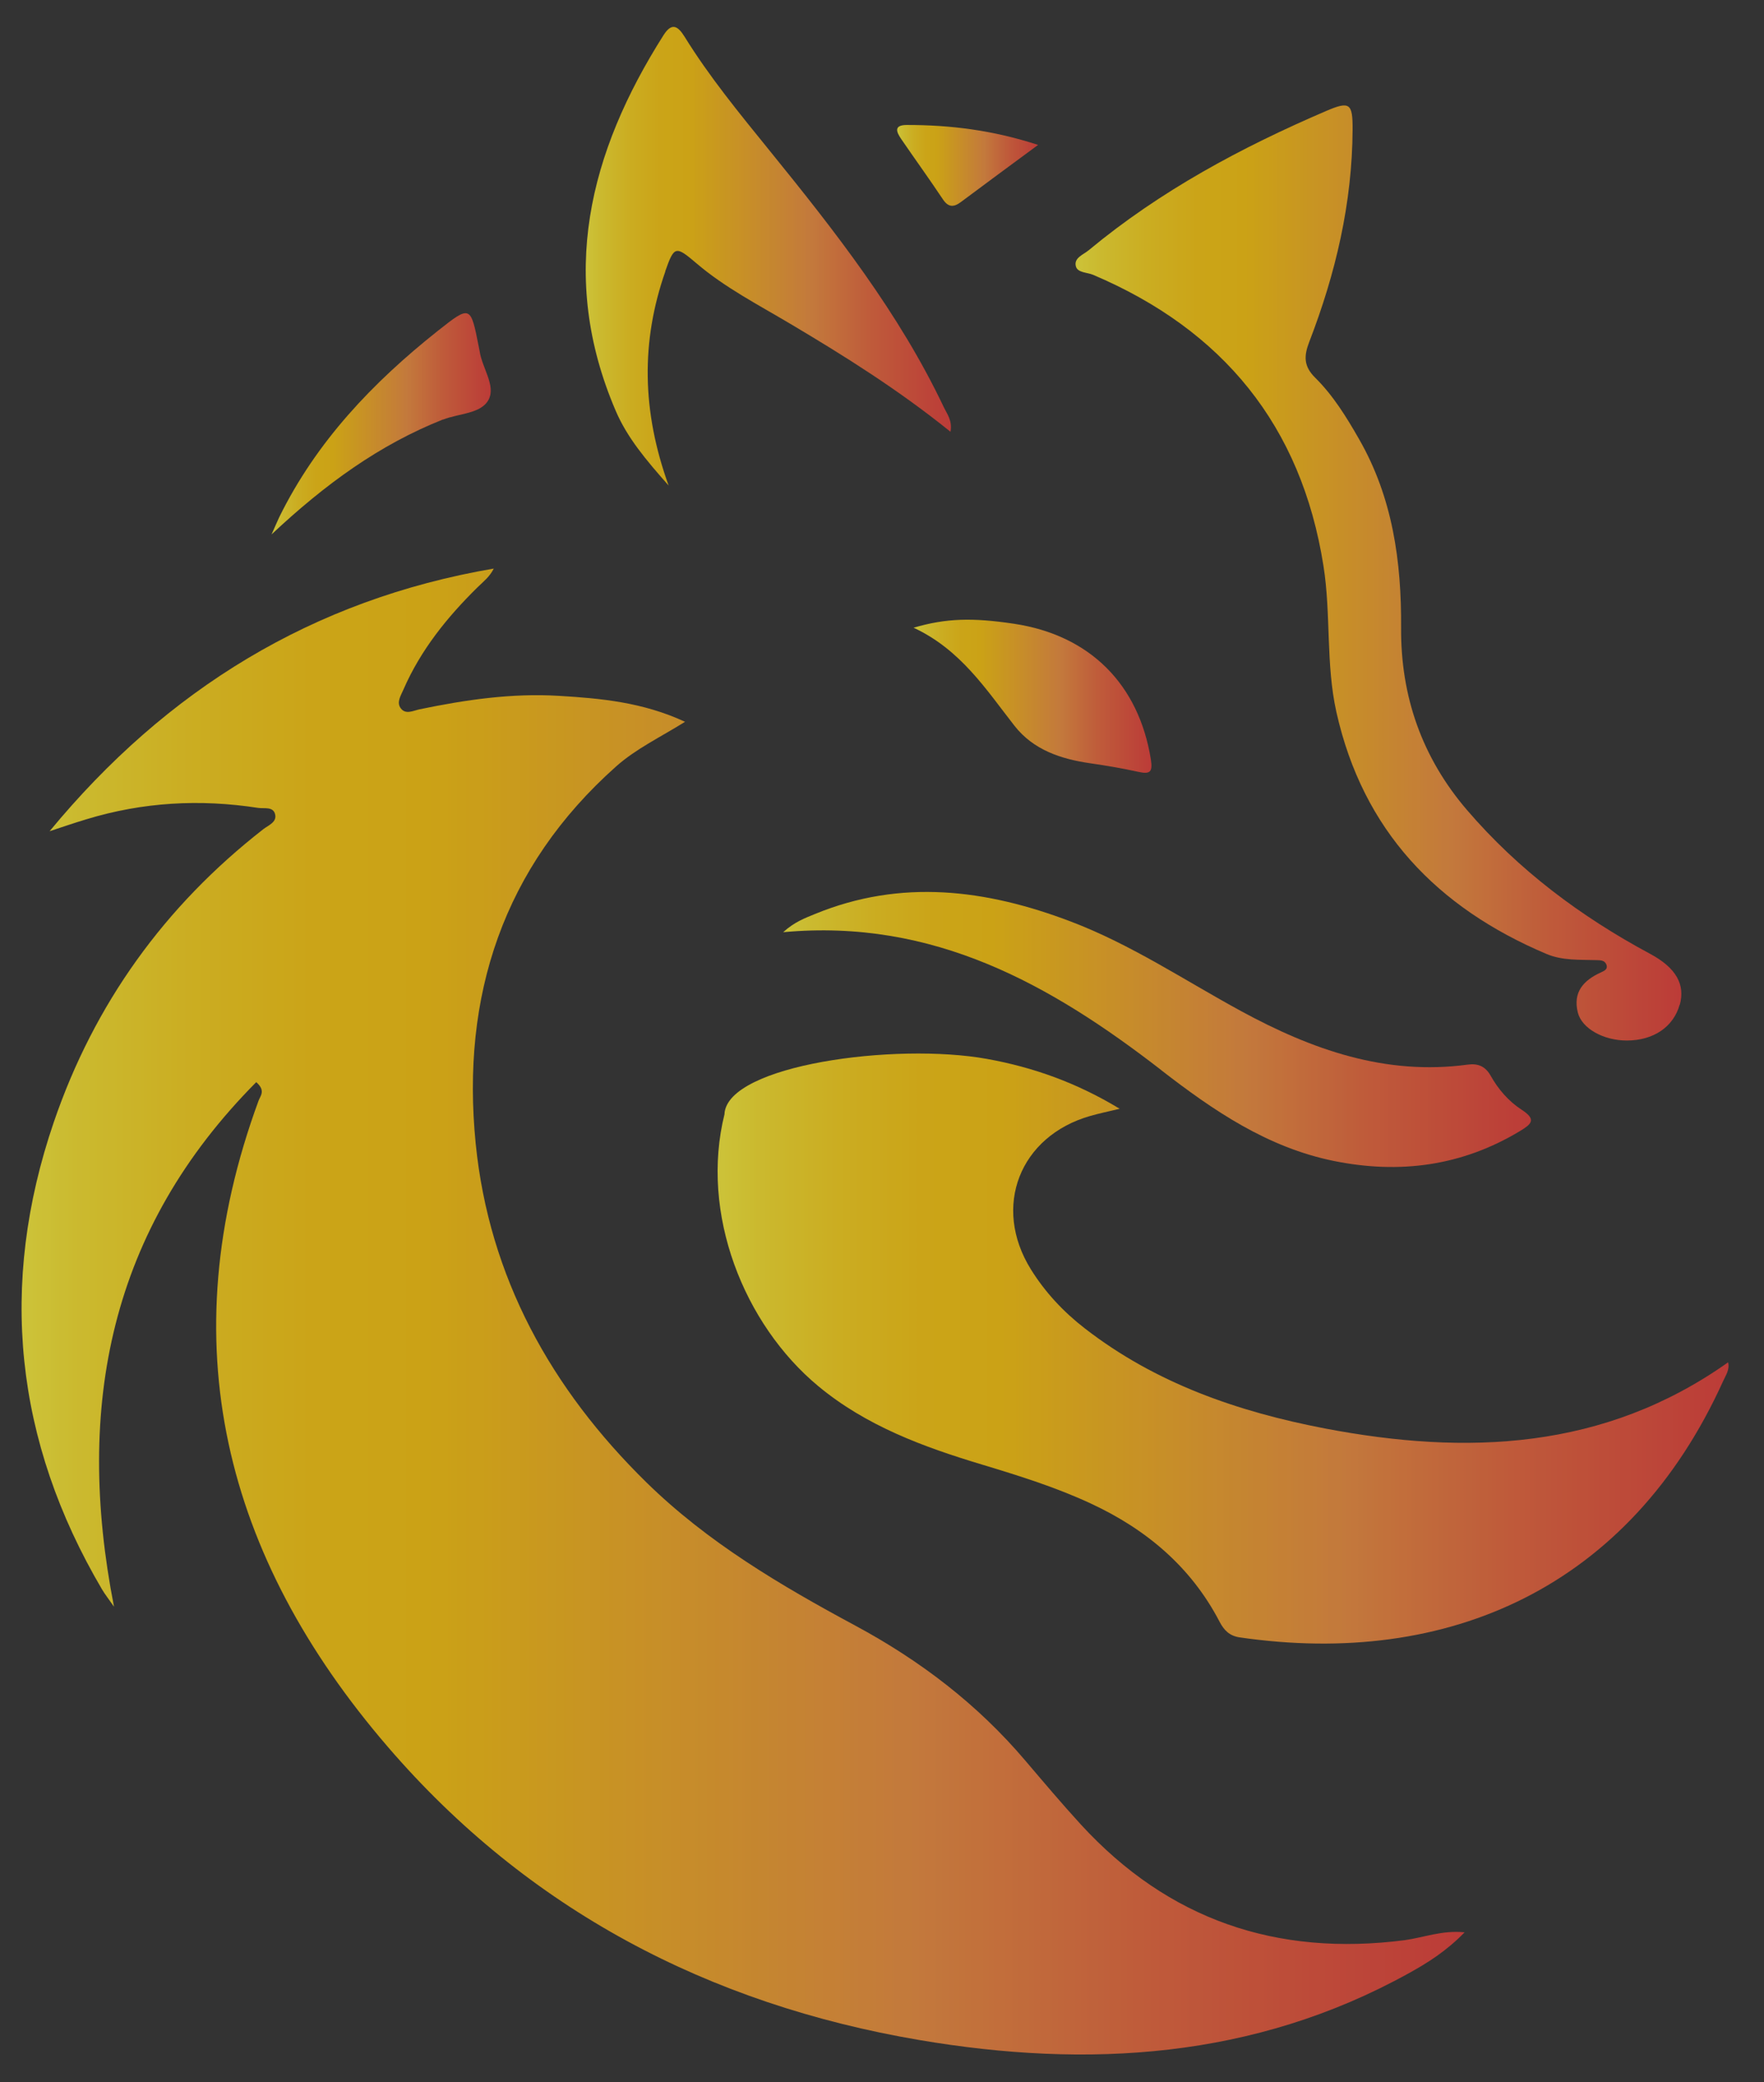 <?xml version="1.0" encoding="UTF-8"?><svg id="Layer_1" xmlns="http://www.w3.org/2000/svg" xmlns:xlink="http://www.w3.org/1999/xlink" viewBox="0 0 161.09 190.1"><rect x="0" y="0" width="161.09" height="190.1" fill="#333333" stroke="none"/><defs><style>.cls-1{fill:url(#linear-gradient);}.cls-1,.cls-2,.cls-3,.cls-4,.cls-5,.cls-6,.cls-7,.cls-8{stroke-width:0px;}.cls-2{fill:url(#linear-gradient-6);}.cls-3{fill:url(#linear-gradient-5);}.cls-9{opacity:.75;}.cls-4{fill:url(#linear-gradient-2);}.cls-5{fill:url(#linear-gradient-7);}.cls-6{fill:url(#linear-gradient-3);}.cls-7{fill:url(#linear-gradient-8);}.cls-8{fill:url(#linear-gradient-4);}</style><linearGradient id="linear-gradient" x1="1.98" y1="119.75" x2="133.75" y2="119.75" gradientUnits="userSpaceOnUse"><stop offset="0" stop-color="#fff33b"/><stop offset=".04" stop-color="#fee62d"/><stop offset=".12" stop-color="#fdd51b"/><stop offset=".2" stop-color="#fdca0f"/><stop offset=".28" stop-color="#fdc70c"/><stop offset=".62" stop-color="#f3903f"/><stop offset=".78" stop-color="#ed683c"/><stop offset="1" stop-color="#e93e3a"/></linearGradient><linearGradient id="linear-gradient-2" x1="65.54" y1="123.12" x2="157.86" y2="123.12" xlink:href="#linear-gradient"/><linearGradient id="linear-gradient-3" x1="98.23" y1="52.33" x2="153.54" y2="52.33" xlink:href="#linear-gradient"/><linearGradient id="linear-gradient-4" x1="71.51" y1="93.98" x2="139.81" y2="93.98" xlink:href="#linear-gradient"/><linearGradient id="linear-gradient-5" x1="53.49" y1="23.39" x2="86.84" y2="23.39" xlink:href="#linear-gradient"/><linearGradient id="linear-gradient-6" x1="83.43" y1="63.57" x2="105.15" y2="63.57" xlink:href="#linear-gradient"/><linearGradient id="linear-gradient-7" x1="24.8" y1="38.7" x2="44.82" y2="38.7" xlink:href="#linear-gradient"/><linearGradient id="linear-gradient-8" x1="81.93" y1="15.1" x2="94.8" y2="15.1" xlink:href="#linear-gradient"/></defs><g class="cls-9"><path class="cls-1" d="M51.03,63.53c-4.3-.26-8.52.36-12.72,1.23-.56.12-1.26.51-1.71-.09-.42-.56.02-1.18.25-1.73,1.57-3.6,3.99-6.6,6.77-9.33.52-.51,1.11-.96,1.47-1.7-16.54,2.83-29.89,11.05-40.56,23.98,1.12-.37,2.23-.75,3.36-1.09,5.15-1.57,10.38-1.86,15.68-1.04.56.09,1.39-.16,1.56.61.15.7-.62.98-1.08,1.33-9.02,7.03-15.45,15.96-19.14,26.76-5.07,14.84-3.57,29.1,4.4,42.64.27.46.61.88,1.1,1.59-3.59-18.33-.36-34.45,12.99-47.89.89.78.37,1.25.21,1.7-8.11,22.07-3.14,41.62,11.8,58.98,12.8,14.88,29.34,23.51,48.52,26.77,15.41,2.62,30.57,1.73,44.68-6.07,1.78-.98,3.49-2.06,5.14-3.76-2.07-.21-3.77.49-5.5.72-11.66,1.5-21.56-1.86-29.55-10.57-1.74-1.9-3.4-3.87-5.07-5.83-4.36-5.14-9.61-9.14-15.52-12.32-6.82-3.67-13.47-7.59-19.06-13.06-8.73-8.55-14.39-18.76-15.61-30.96-1.34-13.44,2.49-25.23,12.83-34.43,1.8-1.6,4.01-2.65,6.29-4.07-3.86-1.79-7.69-2.14-11.52-2.37Z"/><path class="cls-4" d="M66.17,101.69c-2.28,9.12,1.78,19.24,8.55,24.86,4.37,3.63,9.59,5.55,14.94,7.16,3.38,1.02,6.75,2.07,9.95,3.56,5.06,2.35,9.15,5.78,11.76,10.79.4.77.9,1.29,1.82,1.43,19.08,2.78,35.64-4.56,44.17-23.4.23-.52.62-1.04.45-1.71-11.31,8.01-23.86,8.51-36.81,6.04-7.92-1.52-15.46-4.11-21.95-9.15-1.95-1.51-3.61-3.29-4.91-5.38-3.55-5.71-1.03-12.17,5.44-14.01.77-.22,1.55-.38,2.67-.65-3.93-2.38-7.9-3.79-12.11-4.55-8.39-1.52-23.67.56-23.98,5"/><path class="cls-6" d="M153.4,91.74c.5-1.82-.29-3.36-2.72-4.66-6.33-3.4-11.99-7.63-16.7-13.11-4.13-4.81-6.07-10.4-6.03-16.64.04-6.07-.77-11.89-3.84-17.24-1.15-2.01-2.36-3.98-4.01-5.61-1.05-1.04-1.04-1.96-.54-3.26,2.41-6.24,3.93-12.67,3.96-19.41.01-2.38-.26-2.6-2.41-1.68-7.76,3.33-15.15,7.29-21.68,12.71-.49.41-1.39.7-1.18,1.48.16.59,1.02.54,1.57.77,11.85,5.03,19.02,13.77,21.04,26.58.7,4.42.2,8.95,1.18,13.34,2.42,10.81,9.18,17.85,19.17,22.08,1.48.63,3.06.52,4.61.57.33.01.71.01.87.39.18.45-.2.59-.49.73-1.59.72-2.58,1.8-2.11,3.67.37,1.46,2.35,2.55,4.47,2.55,2.44,0,4.27-1.25,4.83-3.28Z"/><path class="cls-8" d="M106.05,97.71c4.76,3.69,9.7,7.06,15.78,8.29,5.99,1.21,11.66.46,16.95-2.72,1.04-.63,1.59-1.05.18-1.96-1.19-.77-2.14-1.87-2.84-3.12-.48-.85-1.16-1.13-2.09-1-7.52,1.02-14.25-1.38-20.7-4.89-5.15-2.8-10.04-6.09-15.56-8.18-7.71-2.93-15.47-3.92-23.35-.68-.93.38-1.88.73-2.9,1.66,13.74-1.27,24.46,4.8,34.54,12.6Z"/><path class="cls-3" d="M60.75,24.77c.82-2.33.95-2.35,2.85-.73,2.59,2.21,5.62,3.77,8.53,5.5,5.01,2.97,9.93,6.06,14.67,9.88.18-1.02-.3-1.6-.59-2.2-4.1-8.65-9.95-16.1-15.93-23.47-2.73-3.37-5.49-6.72-7.77-10.41-.63-1.01-1.18-1.28-1.91-.14-6.82,10.75-9.64,22.01-4.38,34.29,1.04,2.44,2.74,4.47,4.84,6.84-2.46-6.81-2.53-13.18-.3-19.55Z"/><path class="cls-2" d="M92.64,66.26c1.73,2.21,4.24,3.04,6.94,3.43,1.46.21,2.93.46,4.37.78,1.06.23,1.33.04,1.15-1.12-1.1-6.88-5.58-11.36-12.49-12.4-3.8-.57-6.22-.51-9.18.36,4.29,2,6.6,5.61,9.21,8.95Z"/><path class="cls-5" d="M40.46,38.31c1.43-.57,3.48-.52,4.16-1.82.68-1.28-.61-2.92-.82-4.44-.02-.13-.06-.26-.08-.4-.74-3.77-.76-3.8-3.73-1.45-5.95,4.72-11.1,10.12-14.49,17.02-.17.35-.31.71-.7,1.57,4.92-4.61,9.86-8.19,15.65-10.49Z"/><path class="cls-7" d="M82.83,11.41c-1.22,0-.99.61-.54,1.27,1.26,1.84,2.57,3.65,3.81,5.51.51.77,1.01.74,1.67.24,2.21-1.65,4.44-3.29,7.03-5.2-4.18-1.36-8.04-1.82-11.97-1.82Z"/></g></svg>